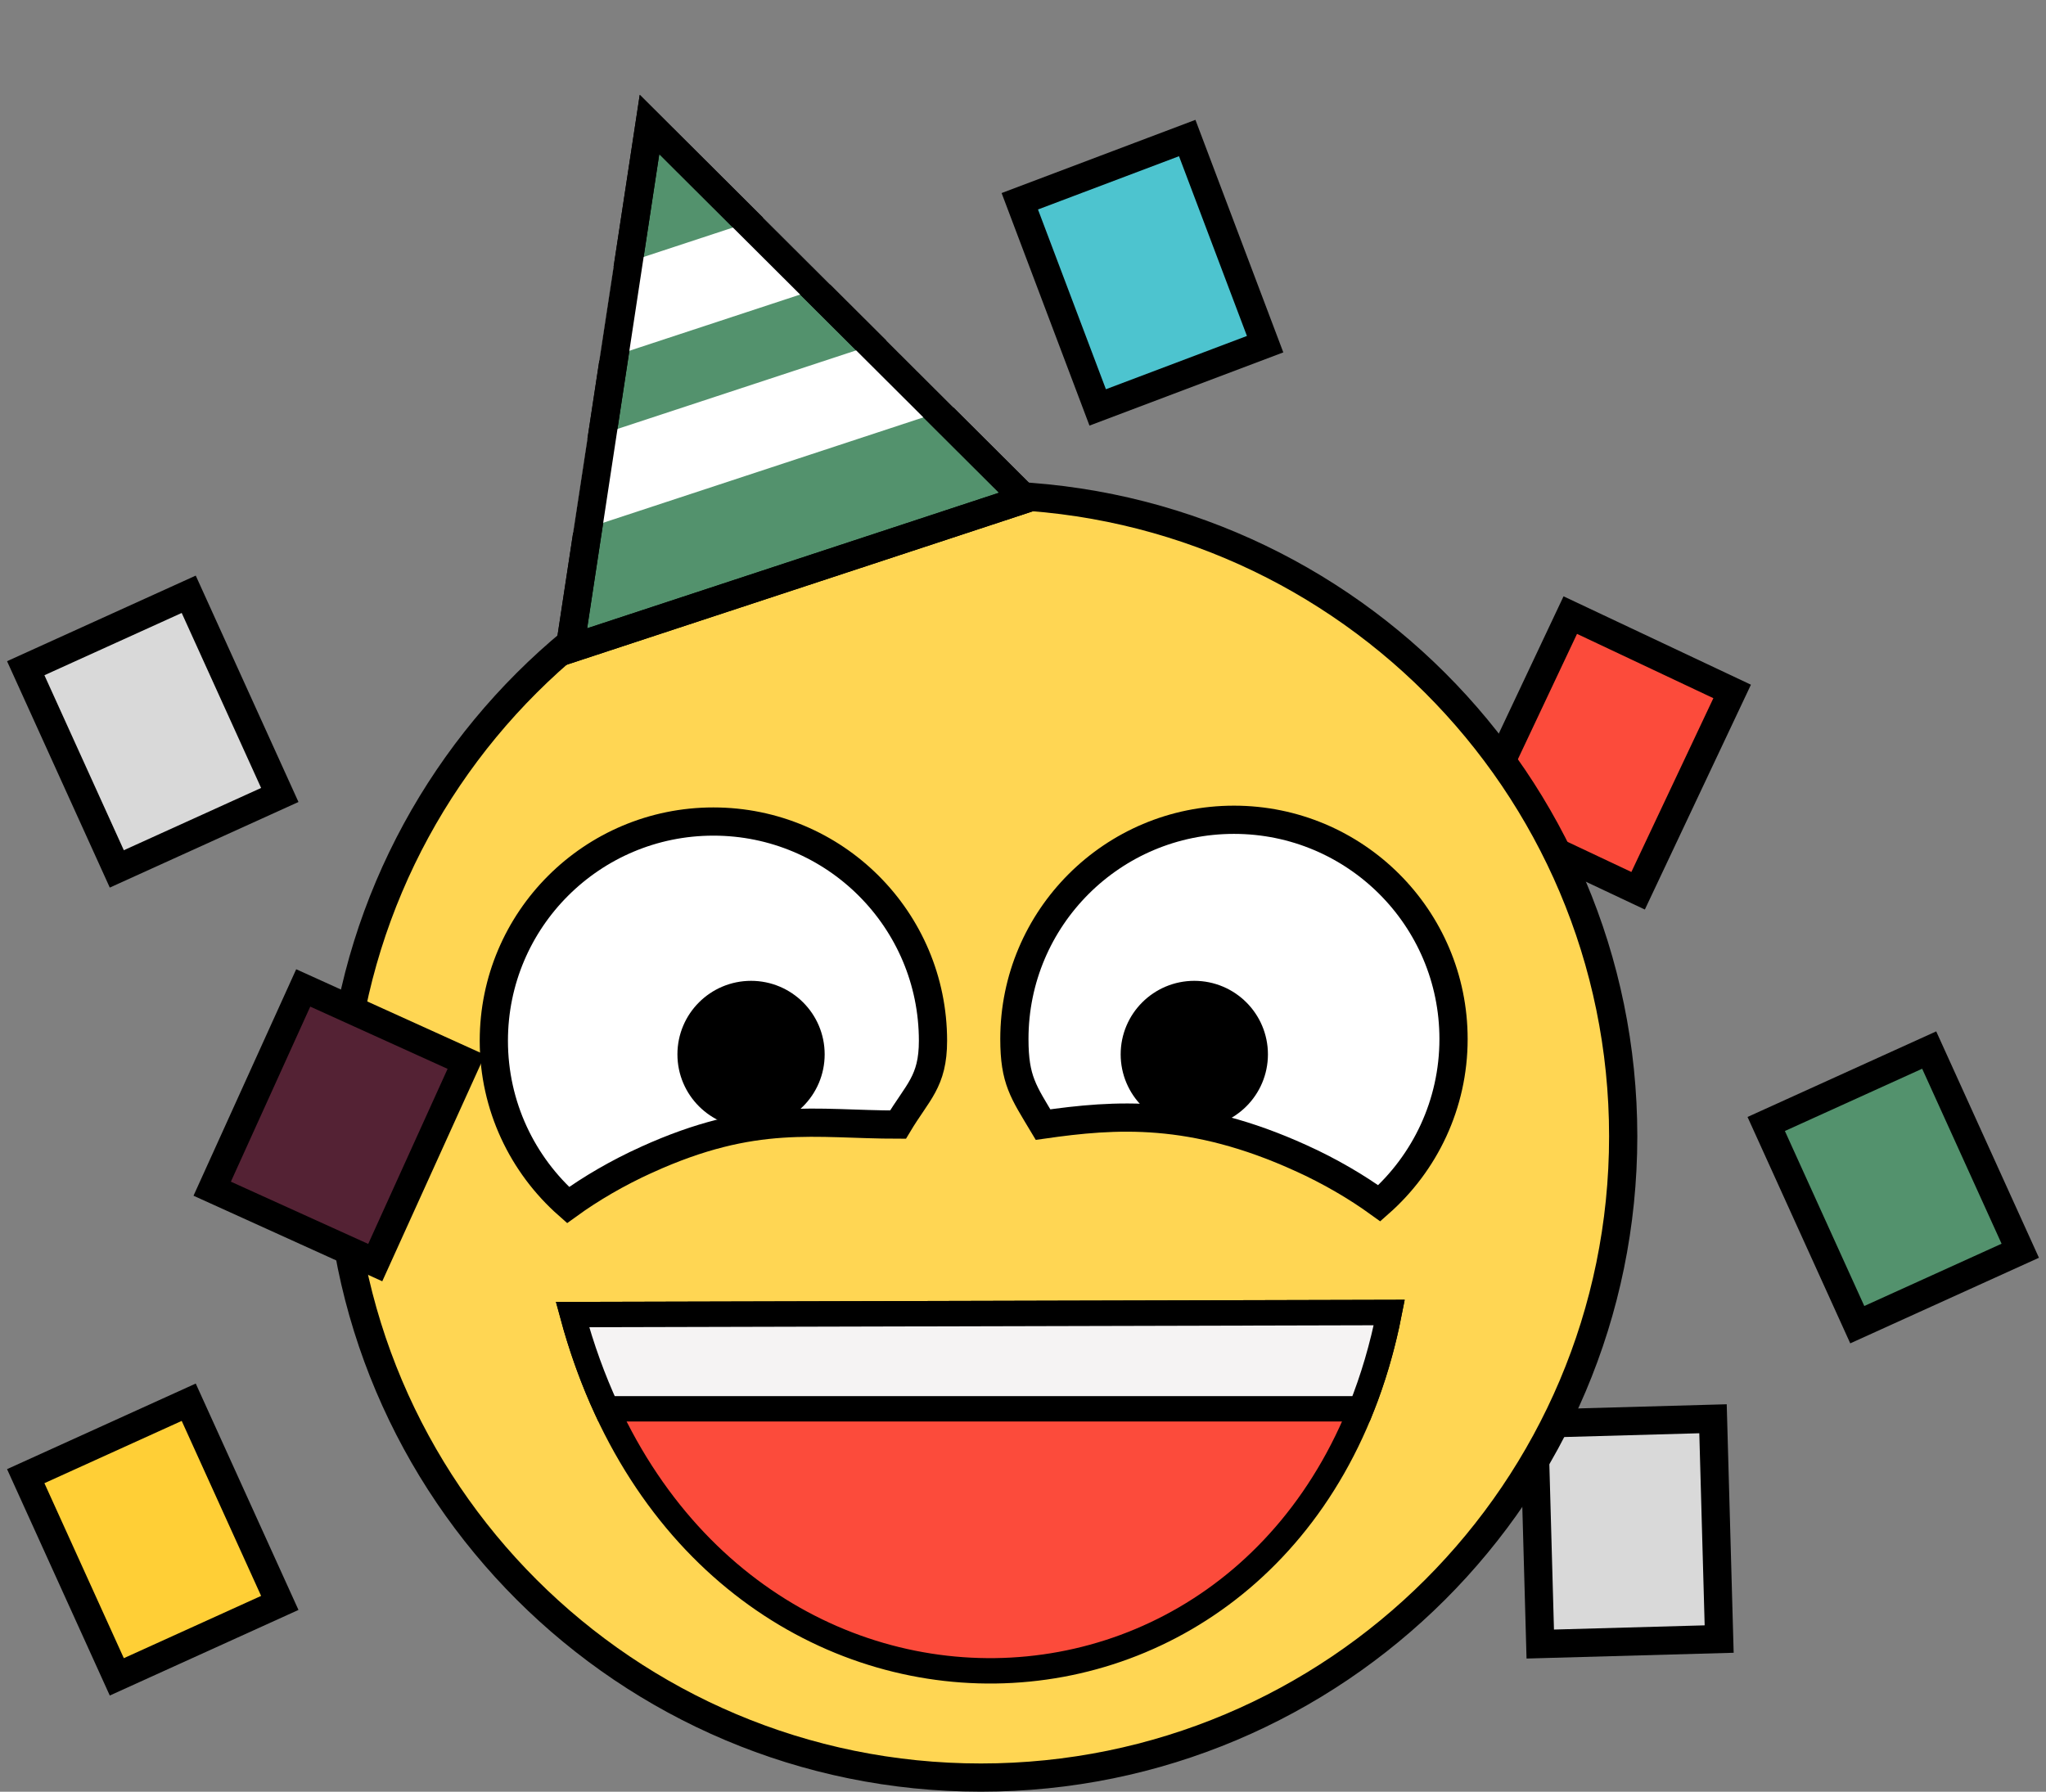 <svg xmlns="http://www.w3.org/2000/svg" width="145" height="127" viewBox="0 0 145 127" fill="none">
  <rect x="0" y="0" width="145" height="127" fill="#808080" stroke="none"/>
  <rect x="1.824" y="47.364" width="12.684" height="15.621" transform="rotate(-24.404 1.824 47.364)" fill="#D9D9D9" stroke="black" stroke-width="2"/>
  <rect x="1.824" y="104.633" width="12.684" height="15.621" transform="rotate(-24.404 1.824 104.633)" fill="#FFCF36" stroke="black" stroke-width="2"/>
  <rect x="125.171" y="79.67" width="12.684" height="15.621" transform="rotate(-24.404 125.171 79.67)" fill="#53926D" stroke="black" stroke-width="2"/>
  <rect x="111.286" y="43.599" width="12.684" height="15.621" transform="rotate(25.255 111.286 43.599)" fill="#FC4B3B" stroke="black" stroke-width="2"/>
  <rect x="108.722" y="100.918" width="12.684" height="15.621" transform="rotate(-1.599 108.722 100.918)" fill="#D9D9D9" stroke="black" stroke-width="2"/>
  <rect x="72.273" y="14.266" width="12.684" height="15.621" transform="rotate(-20.697 72.273 14.266)" fill="#4DC4CF" stroke="black" stroke-width="2"/>
  <path d="M69.515 125.998C94.656 125.998 115.036 105.647 115.036 80.543C115.036 55.439 94.656 35.088 69.515 35.088C44.375 35.088 23.994 55.439 23.994 80.543C23.994 105.647 44.375 125.998 69.515 125.998Z" fill="#FFD653" stroke="black" stroke-width="2" stroke-miterlimit="10"/>
  <path d="M98.457 93.034C91.948 126.29 49.806 127.452 40.574 93.179L98.457 93.034Z" fill="#FC4B3B" stroke="black" stroke-width="1.8" stroke-miterlimit="10"/>
  <path d="M96.459 99.859C97.3 97.756 97.977 95.485 98.457 93.034L40.574 93.179C41.223 95.581 42.035 97.803 42.983 99.859H96.459Z" fill="#F5F3F3" stroke="black" stroke-width="1.8" stroke-miterlimit="10"/>
  <path d="M92.2 82.086C94.257 83.022 96.124 84.114 97.75 85.29C100.976 82.444 103.012 78.281 103.012 73.646C103.012 65.063 96.045 58.107 87.45 58.107C78.855 58.107 71.889 65.063 71.889 73.646C71.889 76.553 72.53 77.387 73.921 79.713C79.06 78.979 84.489 78.578 92.197 82.086H92.2Z" fill="white" stroke="black" stroke-width="2" stroke-miterlimit="10"/>
  <path d="M45.809 82.211C43.753 83.146 41.885 84.238 40.259 85.415C37.034 82.568 34.998 78.406 34.998 73.771C34.998 65.188 41.964 58.232 50.559 58.232C59.154 58.232 66.121 65.188 66.121 73.771C66.121 76.678 65.032 77.387 63.642 79.713C57.768 79.713 53.52 78.702 45.812 82.211H45.809Z" fill="white" stroke="black" stroke-width="2" stroke-miterlimit="10"/>
  <path d="M53.227 78.946C55.556 78.946 57.444 77.06 57.444 74.734C57.444 72.408 55.556 70.523 53.227 70.523C50.897 70.523 49.009 72.408 49.009 74.734C49.009 77.06 50.897 78.946 53.227 78.946Z" fill="black" stroke="black" stroke-width="2" stroke-miterlimit="10"/>
  <path d="M84.64 78.946C86.969 78.946 88.858 77.06 88.858 74.734C88.858 72.408 86.969 70.523 84.64 70.523C82.311 70.523 80.422 72.408 80.422 74.734C80.422 77.06 82.311 78.946 84.64 78.946Z" fill="black" stroke="black" stroke-width="2" stroke-miterlimit="10"/>
  <rect x="-1.324" y="0.497" width="12.684" height="15.621" transform="matrix(-0.911 -0.413 -0.413 0.911 32.044 74.265)" fill="#542234" stroke="black" stroke-width="2"/>
  <path d="M40.378 45.993L46.031 8.824L72.657 35.367L40.378 45.993Z" fill="#53926D" stroke="black" stroke-width="2"/>
  <path fill-rule="evenodd" clip-rule="evenodd" d="M42.473 25.564L43.485 18.914L54.072 15.429L58.836 20.177L42.473 25.564Z" fill="white"/>
  <path fill-rule="evenodd" clip-rule="evenodd" d="M40.619 37.755L41.63 31.105L62.806 24.134L67.569 28.883L40.619 37.755Z" fill="white"/>
  <path d="M40.378 45.993L46.031 8.824L72.657 35.367L40.378 45.993Z" stroke="black" stroke-width="2"/>
</svg>